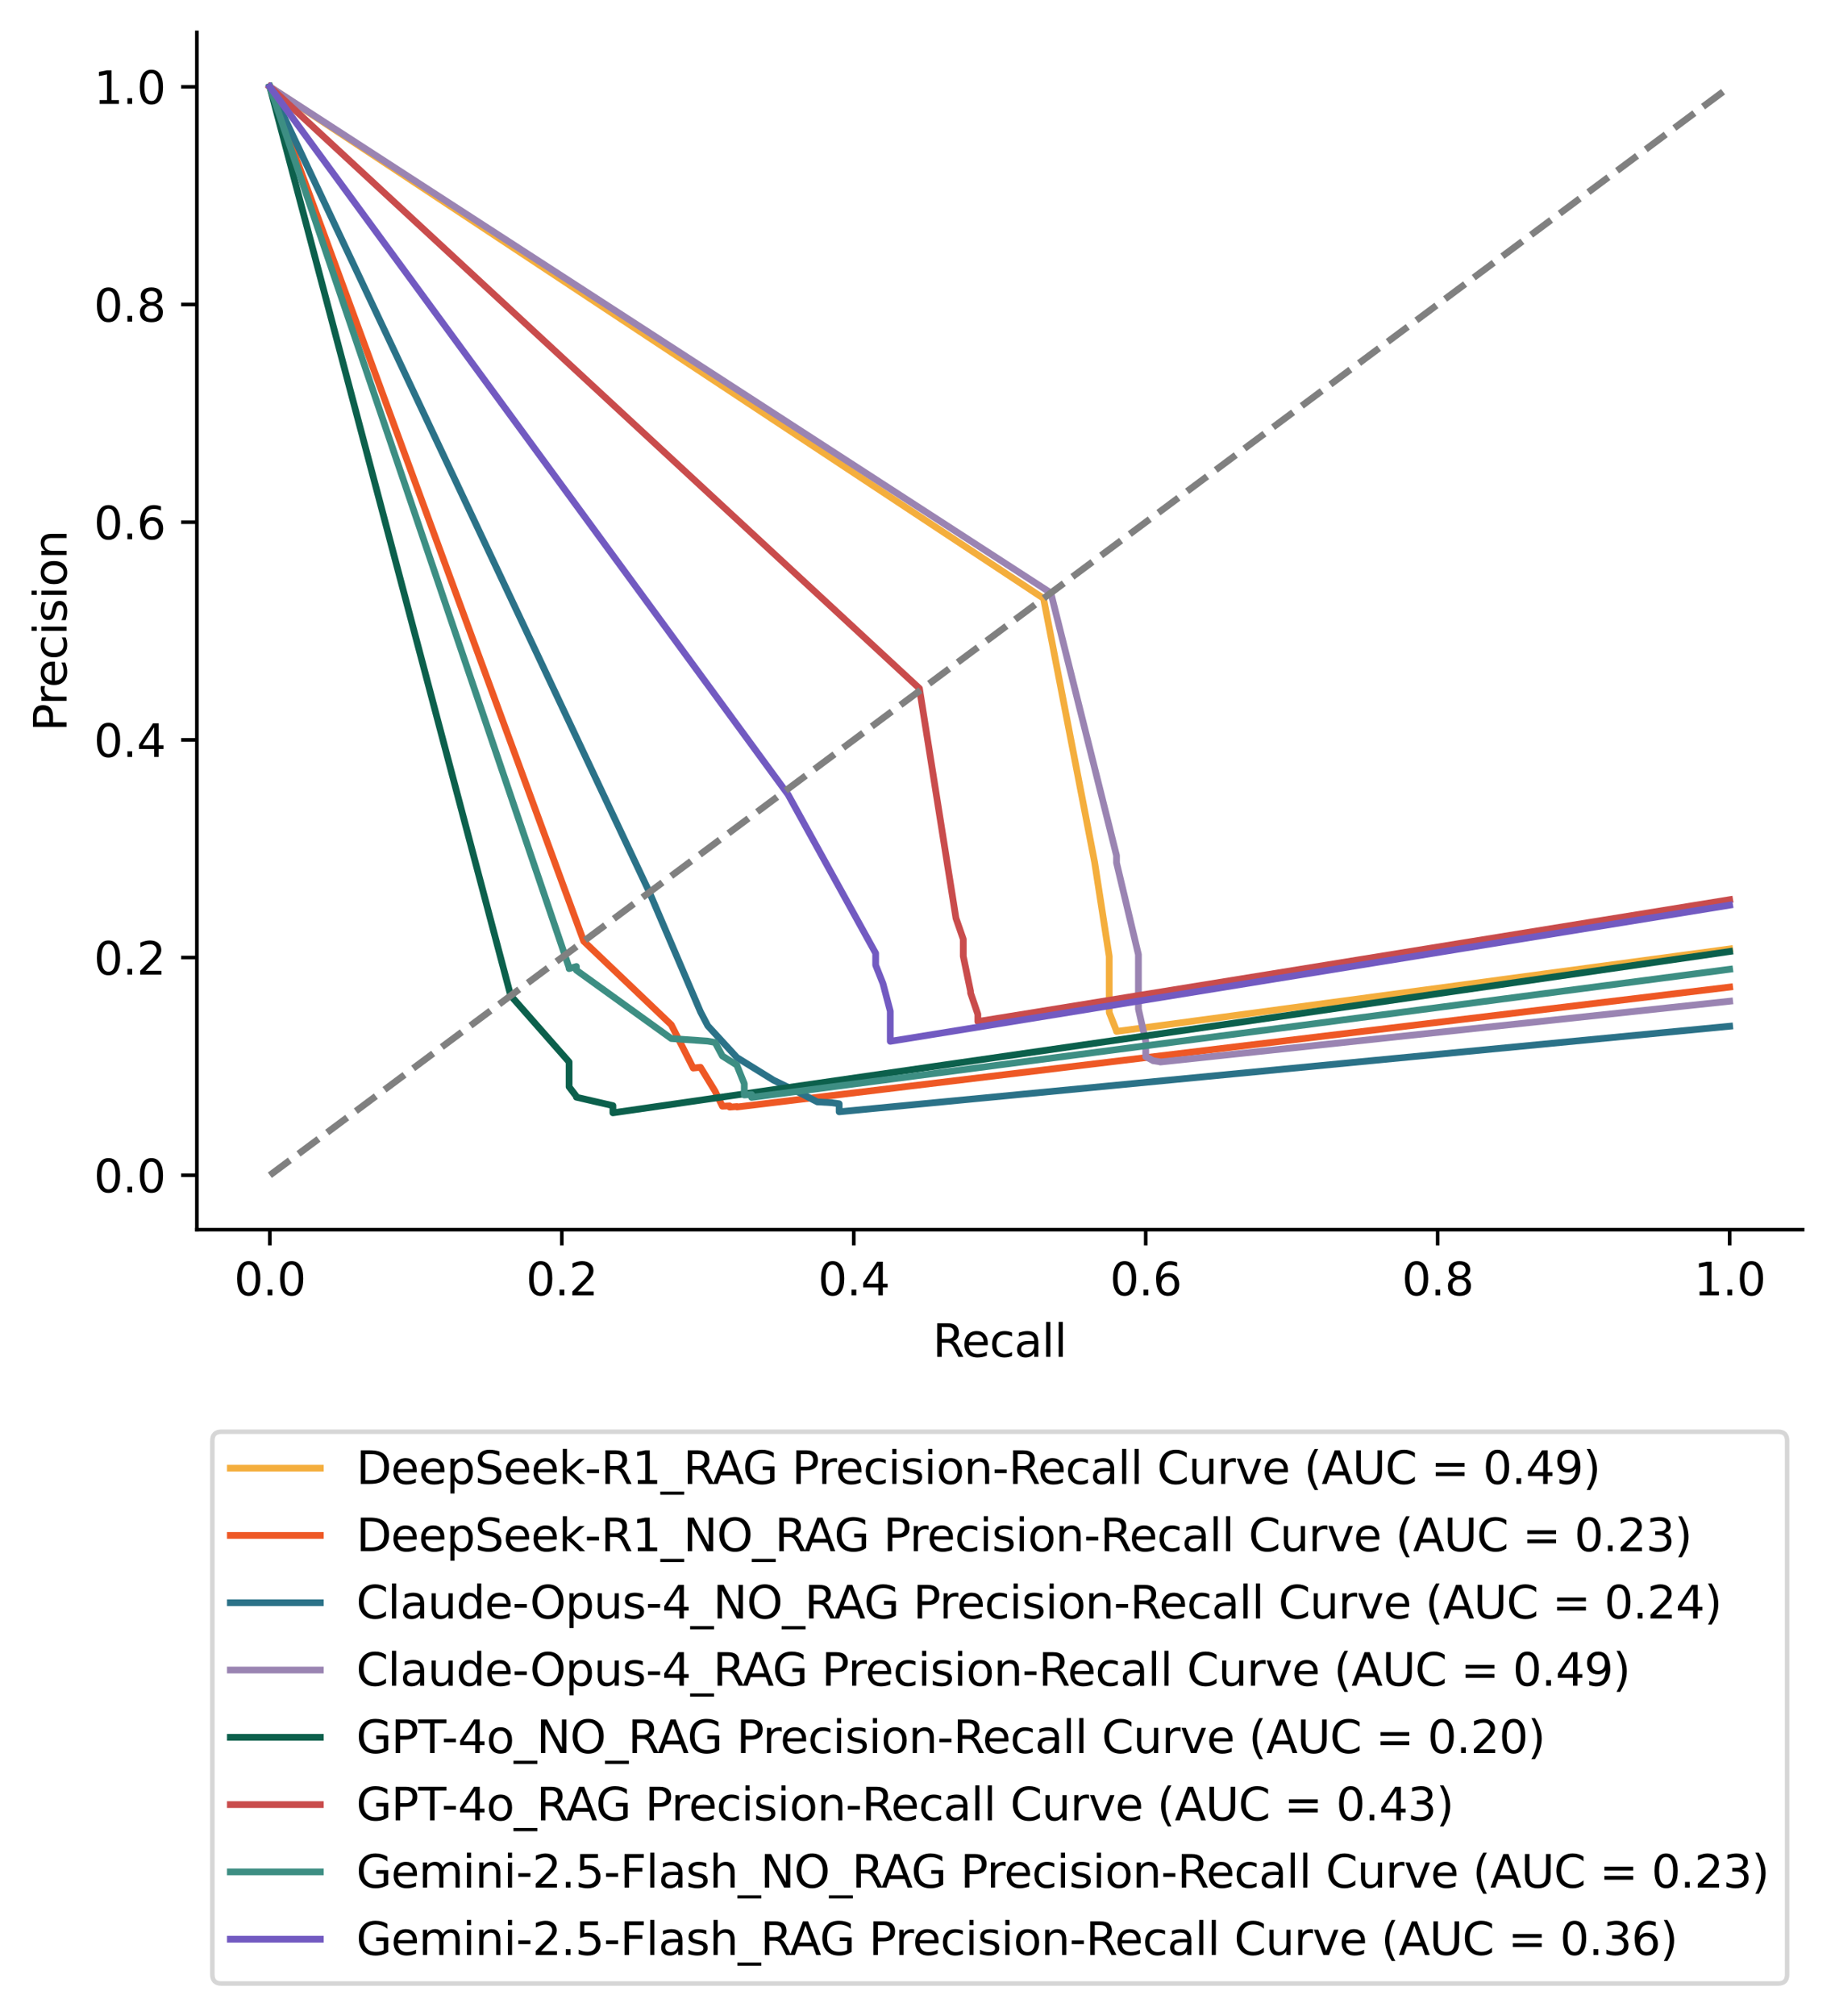 <?xml version="1.0" encoding="utf-8" standalone="no"?>
<!DOCTYPE svg PUBLIC "-//W3C//DTD SVG 1.1//EN"
  "http://www.w3.org/Graphics/SVG/1.1/DTD/svg11.dtd">
<svg xmlns:xlink="http://www.w3.org/1999/xlink" width="408.101pt" height="448.079pt" viewBox="0 0 408.101 448.079" xmlns="http://www.w3.org/2000/svg" version="1.1">
 <defs>
  <style type="text/css">*{stroke-linejoin: round; stroke-linecap: butt}</style>
 </defs>
 <g id="figure_1">
  <g id="patch_1">
   <path d="M 0 448.079 
L 408.101 448.079 
L 408.101 0 
L 0 0 
z
" style="fill: #ffffff"/>
  </g>
  <g id="axes_1">
   <g id="patch_2">
    <path d="M 43.781 273.312 
L 400.901 273.312 
L 400.901 7.2 
L 43.781 7.2 
z
" style="fill: #ffffff"/>
   </g>
   <g id="matplotlib.axis_1">
    <g id="xtick_1">
     <g id="line2d_1">
      <defs>
       <path id="m61337f462d" d="M 0 0 
L 0 3.5 
" style="stroke: #000000; stroke-width: 0.8"/>
      </defs>
      <g>
       <use xlink:href="#m61337f462d" x="60.014" y="273.312" style="stroke: #000000; stroke-width: 0.8"/>
      </g>
     </g>
     <g id="text_1">
      <!-- 0.0 -->
      <g transform="translate(52.062 287.91) scale(0.1 -0.1)">
       <defs>
        <path id="DejaVuSans-30" d="M 2034 4250 
Q 1547 4250 1301 3770 
Q 1056 3291 1056 2328 
Q 1056 1369 1301 889 
Q 1547 409 2034 409 
Q 2525 409 2770 889 
Q 3016 1369 3016 2328 
Q 3016 3291 2770 3770 
Q 2525 4250 2034 4250 
z
M 2034 4750 
Q 2819 4750 3233 4129 
Q 3647 3509 3647 2328 
Q 3647 1150 3233 529 
Q 2819 -91 2034 -91 
Q 1250 -91 836 529 
Q 422 1150 422 2328 
Q 422 3509 836 4129 
Q 1250 4750 2034 4750 
z
" transform="scale(0.016)"/>
        <path id="DejaVuSans-2e" d="M 684 794 
L 1344 794 
L 1344 0 
L 684 0 
L 684 794 
z
" transform="scale(0.016)"/>
       </defs>
       <use xlink:href="#DejaVuSans-30"/>
       <use xlink:href="#DejaVuSans-2e" transform="translate(63.623 0)"/>
       <use xlink:href="#DejaVuSans-30" transform="translate(95.41 0)"/>
      </g>
     </g>
    </g>
    <g id="xtick_2">
     <g id="line2d_2">
      <g>
       <use xlink:href="#m61337f462d" x="124.945" y="273.312" style="stroke: #000000; stroke-width: 0.8"/>
      </g>
     </g>
     <g id="text_2">
      <!-- 0.2 -->
      <g transform="translate(116.993 287.91) scale(0.1 -0.1)">
       <defs>
        <path id="DejaVuSans-32" d="M 1228 531 
L 3431 531 
L 3431 0 
L 469 0 
L 469 531 
Q 828 903 1448 1529 
Q 2069 2156 2228 2338 
Q 2531 2678 2651 2914 
Q 2772 3150 2772 3378 
Q 2772 3750 2511 3984 
Q 2250 4219 1831 4219 
Q 1534 4219 1204 4116 
Q 875 4013 500 3803 
L 500 4441 
Q 881 4594 1212 4672 
Q 1544 4750 1819 4750 
Q 2544 4750 2975 4387 
Q 3406 4025 3406 3419 
Q 3406 3131 3298 2873 
Q 3191 2616 2906 2266 
Q 2828 2175 2409 1742 
Q 1991 1309 1228 531 
z
" transform="scale(0.016)"/>
       </defs>
       <use xlink:href="#DejaVuSans-30"/>
       <use xlink:href="#DejaVuSans-2e" transform="translate(63.623 0)"/>
       <use xlink:href="#DejaVuSans-32" transform="translate(95.41 0)"/>
      </g>
     </g>
    </g>
    <g id="xtick_3">
     <g id="line2d_3">
      <g>
       <use xlink:href="#m61337f462d" x="189.876" y="273.312" style="stroke: #000000; stroke-width: 0.8"/>
      </g>
     </g>
     <g id="text_3">
      <!-- 0.4 -->
      <g transform="translate(181.924 287.91) scale(0.1 -0.1)">
       <defs>
        <path id="DejaVuSans-34" d="M 2419 4116 
L 825 1625 
L 2419 1625 
L 2419 4116 
z
M 2253 4666 
L 3047 4666 
L 3047 1625 
L 3713 1625 
L 3713 1100 
L 3047 1100 
L 3047 0 
L 2419 0 
L 2419 1100 
L 313 1100 
L 313 1709 
L 2253 4666 
z
" transform="scale(0.016)"/>
       </defs>
       <use xlink:href="#DejaVuSans-30"/>
       <use xlink:href="#DejaVuSans-2e" transform="translate(63.623 0)"/>
       <use xlink:href="#DejaVuSans-34" transform="translate(95.41 0)"/>
      </g>
     </g>
    </g>
    <g id="xtick_4">
     <g id="line2d_4">
      <g>
       <use xlink:href="#m61337f462d" x="254.807" y="273.312" style="stroke: #000000; stroke-width: 0.8"/>
      </g>
     </g>
     <g id="text_4">
      <!-- 0.6 -->
      <g transform="translate(246.855 287.91) scale(0.1 -0.1)">
       <defs>
        <path id="DejaVuSans-36" d="M 2113 2584 
Q 1688 2584 1439 2293 
Q 1191 2003 1191 1497 
Q 1191 994 1439 701 
Q 1688 409 2113 409 
Q 2538 409 2786 701 
Q 3034 994 3034 1497 
Q 3034 2003 2786 2293 
Q 2538 2584 2113 2584 
z
M 3366 4563 
L 3366 3988 
Q 3128 4100 2886 4159 
Q 2644 4219 2406 4219 
Q 1781 4219 1451 3797 
Q 1122 3375 1075 2522 
Q 1259 2794 1537 2939 
Q 1816 3084 2150 3084 
Q 2853 3084 3261 2657 
Q 3669 2231 3669 1497 
Q 3669 778 3244 343 
Q 2819 -91 2113 -91 
Q 1303 -91 875 529 
Q 447 1150 447 2328 
Q 447 3434 972 4092 
Q 1497 4750 2381 4750 
Q 2619 4750 2861 4703 
Q 3103 4656 3366 4563 
z
" transform="scale(0.016)"/>
       </defs>
       <use xlink:href="#DejaVuSans-30"/>
       <use xlink:href="#DejaVuSans-2e" transform="translate(63.623 0)"/>
       <use xlink:href="#DejaVuSans-36" transform="translate(95.41 0)"/>
      </g>
     </g>
    </g>
    <g id="xtick_5">
     <g id="line2d_5">
      <g>
       <use xlink:href="#m61337f462d" x="319.738" y="273.312" style="stroke: #000000; stroke-width: 0.8"/>
      </g>
     </g>
     <g id="text_5">
      <!-- 0.8 -->
      <g transform="translate(311.786 287.91) scale(0.1 -0.1)">
       <defs>
        <path id="DejaVuSans-38" d="M 2034 2216 
Q 1584 2216 1326 1975 
Q 1069 1734 1069 1313 
Q 1069 891 1326 650 
Q 1584 409 2034 409 
Q 2484 409 2743 651 
Q 3003 894 3003 1313 
Q 3003 1734 2745 1975 
Q 2488 2216 2034 2216 
z
M 1403 2484 
Q 997 2584 770 2862 
Q 544 3141 544 3541 
Q 544 4100 942 4425 
Q 1341 4750 2034 4750 
Q 2731 4750 3128 4425 
Q 3525 4100 3525 3541 
Q 3525 3141 3298 2862 
Q 3072 2584 2669 2484 
Q 3125 2378 3379 2068 
Q 3634 1759 3634 1313 
Q 3634 634 3220 271 
Q 2806 -91 2034 -91 
Q 1263 -91 848 271 
Q 434 634 434 1313 
Q 434 1759 690 2068 
Q 947 2378 1403 2484 
z
M 1172 3481 
Q 1172 3119 1398 2916 
Q 1625 2713 2034 2713 
Q 2441 2713 2670 2916 
Q 2900 3119 2900 3481 
Q 2900 3844 2670 4047 
Q 2441 4250 2034 4250 
Q 1625 4250 1398 4047 
Q 1172 3844 1172 3481 
z
" transform="scale(0.016)"/>
       </defs>
       <use xlink:href="#DejaVuSans-30"/>
       <use xlink:href="#DejaVuSans-2e" transform="translate(63.623 0)"/>
       <use xlink:href="#DejaVuSans-38" transform="translate(95.41 0)"/>
      </g>
     </g>
    </g>
    <g id="xtick_6">
     <g id="line2d_6">
      <g>
       <use xlink:href="#m61337f462d" x="384.669" y="273.312" style="stroke: #000000; stroke-width: 0.8"/>
      </g>
     </g>
     <g id="text_6">
      <!-- 1.0 -->
      <g transform="translate(376.717 287.91) scale(0.1 -0.1)">
       <defs>
        <path id="DejaVuSans-31" d="M 794 531 
L 1825 531 
L 1825 4091 
L 703 3866 
L 703 4441 
L 1819 4666 
L 2450 4666 
L 2450 531 
L 3481 531 
L 3481 0 
L 794 0 
L 794 531 
z
" transform="scale(0.016)"/>
       </defs>
       <use xlink:href="#DejaVuSans-31"/>
       <use xlink:href="#DejaVuSans-2e" transform="translate(63.623 0)"/>
       <use xlink:href="#DejaVuSans-30" transform="translate(95.41 0)"/>
      </g>
     </g>
    </g>
    <g id="text_7">
     <!-- Recall -->
     <g transform="translate(207.424 301.589) scale(0.1 -0.1)">
      <defs>
       <path id="DejaVuSans-52" d="M 2841 2188 
Q 3044 2119 3236 1894 
Q 3428 1669 3622 1275 
L 4263 0 
L 3584 0 
L 2988 1197 
Q 2756 1666 2539 1819 
Q 2322 1972 1947 1972 
L 1259 1972 
L 1259 0 
L 628 0 
L 628 4666 
L 2053 4666 
Q 2853 4666 3247 4331 
Q 3641 3997 3641 3322 
Q 3641 2881 3436 2590 
Q 3231 2300 2841 2188 
z
M 1259 4147 
L 1259 2491 
L 2053 2491 
Q 2509 2491 2742 2702 
Q 2975 2913 2975 3322 
Q 2975 3731 2742 3939 
Q 2509 4147 2053 4147 
L 1259 4147 
z
" transform="scale(0.016)"/>
       <path id="DejaVuSans-65" d="M 3597 1894 
L 3597 1613 
L 953 1613 
Q 991 1019 1311 708 
Q 1631 397 2203 397 
Q 2534 397 2845 478 
Q 3156 559 3463 722 
L 3463 178 
Q 3153 47 2828 -22 
Q 2503 -91 2169 -91 
Q 1331 -91 842 396 
Q 353 884 353 1716 
Q 353 2575 817 3079 
Q 1281 3584 2069 3584 
Q 2775 3584 3186 3129 
Q 3597 2675 3597 1894 
z
M 3022 2063 
Q 3016 2534 2758 2815 
Q 2500 3097 2075 3097 
Q 1594 3097 1305 2825 
Q 1016 2553 972 2059 
L 3022 2063 
z
" transform="scale(0.016)"/>
       <path id="DejaVuSans-63" d="M 3122 3366 
L 3122 2828 
Q 2878 2963 2633 3030 
Q 2388 3097 2138 3097 
Q 1578 3097 1268 2742 
Q 959 2388 959 1747 
Q 959 1106 1268 751 
Q 1578 397 2138 397 
Q 2388 397 2633 464 
Q 2878 531 3122 666 
L 3122 134 
Q 2881 22 2623 -34 
Q 2366 -91 2075 -91 
Q 1284 -91 818 406 
Q 353 903 353 1747 
Q 353 2603 823 3093 
Q 1294 3584 2113 3584 
Q 2378 3584 2631 3529 
Q 2884 3475 3122 3366 
z
" transform="scale(0.016)"/>
       <path id="DejaVuSans-61" d="M 2194 1759 
Q 1497 1759 1228 1600 
Q 959 1441 959 1056 
Q 959 750 1161 570 
Q 1363 391 1709 391 
Q 2188 391 2477 730 
Q 2766 1069 2766 1631 
L 2766 1759 
L 2194 1759 
z
M 3341 1997 
L 3341 0 
L 2766 0 
L 2766 531 
Q 2569 213 2275 61 
Q 1981 -91 1556 -91 
Q 1019 -91 701 211 
Q 384 513 384 1019 
Q 384 1609 779 1909 
Q 1175 2209 1959 2209 
L 2766 2209 
L 2766 2266 
Q 2766 2663 2505 2880 
Q 2244 3097 1772 3097 
Q 1472 3097 1187 3025 
Q 903 2953 641 2809 
L 641 3341 
Q 956 3463 1253 3523 
Q 1550 3584 1831 3584 
Q 2591 3584 2966 3190 
Q 3341 2797 3341 1997 
z
" transform="scale(0.016)"/>
       <path id="DejaVuSans-6c" d="M 603 4863 
L 1178 4863 
L 1178 0 
L 603 0 
L 603 4863 
z
" transform="scale(0.016)"/>
      </defs>
      <use xlink:href="#DejaVuSans-52"/>
      <use xlink:href="#DejaVuSans-65" transform="translate(64.982 0)"/>
      <use xlink:href="#DejaVuSans-63" transform="translate(126.506 0)"/>
      <use xlink:href="#DejaVuSans-61" transform="translate(181.486 0)"/>
      <use xlink:href="#DejaVuSans-6c" transform="translate(242.766 0)"/>
      <use xlink:href="#DejaVuSans-6c" transform="translate(270.549 0)"/>
     </g>
    </g>
   </g>
   <g id="matplotlib.axis_2">
    <g id="ytick_1">
     <g id="line2d_7">
      <defs>
       <path id="m75836ee656" d="M 0 0 
L -3.5 0 
" style="stroke: #000000; stroke-width: 0.8"/>
      </defs>
      <g>
       <use xlink:href="#m75836ee656" x="43.781" y="261.216" style="stroke: #000000; stroke-width: 0.8"/>
      </g>
     </g>
     <g id="text_8">
      <!-- 0.0 -->
      <g transform="translate(20.878 265.015) scale(0.1 -0.1)">
       <use xlink:href="#DejaVuSans-30"/>
       <use xlink:href="#DejaVuSans-2e" transform="translate(63.623 0)"/>
       <use xlink:href="#DejaVuSans-30" transform="translate(95.41 0)"/>
      </g>
     </g>
    </g>
    <g id="ytick_2">
     <g id="line2d_8">
      <g>
       <use xlink:href="#m75836ee656" x="43.781" y="212.832" style="stroke: #000000; stroke-width: 0.8"/>
      </g>
     </g>
     <g id="text_9">
      <!-- 0.2 -->
      <g transform="translate(20.878 216.631) scale(0.1 -0.1)">
       <use xlink:href="#DejaVuSans-30"/>
       <use xlink:href="#DejaVuSans-2e" transform="translate(63.623 0)"/>
       <use xlink:href="#DejaVuSans-32" transform="translate(95.41 0)"/>
      </g>
     </g>
    </g>
    <g id="ytick_3">
     <g id="line2d_9">
      <g>
       <use xlink:href="#m75836ee656" x="43.781" y="164.448" style="stroke: #000000; stroke-width: 0.8"/>
      </g>
     </g>
     <g id="text_10">
      <!-- 0.4 -->
      <g transform="translate(20.878 168.247) scale(0.1 -0.1)">
       <use xlink:href="#DejaVuSans-30"/>
       <use xlink:href="#DejaVuSans-2e" transform="translate(63.623 0)"/>
       <use xlink:href="#DejaVuSans-34" transform="translate(95.41 0)"/>
      </g>
     </g>
    </g>
    <g id="ytick_4">
     <g id="line2d_10">
      <g>
       <use xlink:href="#m75836ee656" x="43.781" y="116.064" style="stroke: #000000; stroke-width: 0.8"/>
      </g>
     </g>
     <g id="text_11">
      <!-- 0.6 -->
      <g transform="translate(20.878 119.863) scale(0.1 -0.1)">
       <use xlink:href="#DejaVuSans-30"/>
       <use xlink:href="#DejaVuSans-2e" transform="translate(63.623 0)"/>
       <use xlink:href="#DejaVuSans-36" transform="translate(95.41 0)"/>
      </g>
     </g>
    </g>
    <g id="ytick_5">
     <g id="line2d_11">
      <g>
       <use xlink:href="#m75836ee656" x="43.781" y="67.68" style="stroke: #000000; stroke-width: 0.8"/>
      </g>
     </g>
     <g id="text_12">
      <!-- 0.8 -->
      <g transform="translate(20.878 71.479) scale(0.1 -0.1)">
       <use xlink:href="#DejaVuSans-30"/>
       <use xlink:href="#DejaVuSans-2e" transform="translate(63.623 0)"/>
       <use xlink:href="#DejaVuSans-38" transform="translate(95.41 0)"/>
      </g>
     </g>
    </g>
    <g id="ytick_6">
     <g id="line2d_12">
      <g>
       <use xlink:href="#m75836ee656" x="43.781" y="19.296" style="stroke: #000000; stroke-width: 0.8"/>
      </g>
     </g>
     <g id="text_13">
      <!-- 1.0 -->
      <g transform="translate(20.878 23.095) scale(0.1 -0.1)">
       <use xlink:href="#DejaVuSans-31"/>
       <use xlink:href="#DejaVuSans-2e" transform="translate(63.623 0)"/>
       <use xlink:href="#DejaVuSans-30" transform="translate(95.41 0)"/>
      </g>
     </g>
    </g>
    <g id="text_14">
     <!-- Precision -->
     <g transform="translate(14.798 162.563) rotate(-90) scale(0.1 -0.1)">
      <defs>
       <path id="DejaVuSans-50" d="M 1259 4147 
L 1259 2394 
L 2053 2394 
Q 2494 2394 2734 2622 
Q 2975 2850 2975 3272 
Q 2975 3691 2734 3919 
Q 2494 4147 2053 4147 
L 1259 4147 
z
M 628 4666 
L 2053 4666 
Q 2838 4666 3239 4311 
Q 3641 3956 3641 3272 
Q 3641 2581 3239 2228 
Q 2838 1875 2053 1875 
L 1259 1875 
L 1259 0 
L 628 0 
L 628 4666 
z
" transform="scale(0.016)"/>
       <path id="DejaVuSans-72" d="M 2631 2963 
Q 2534 3019 2420 3045 
Q 2306 3072 2169 3072 
Q 1681 3072 1420 2755 
Q 1159 2438 1159 1844 
L 1159 0 
L 581 0 
L 581 3500 
L 1159 3500 
L 1159 2956 
Q 1341 3275 1631 3429 
Q 1922 3584 2338 3584 
Q 2397 3584 2469 3576 
Q 2541 3569 2628 3553 
L 2631 2963 
z
" transform="scale(0.016)"/>
       <path id="DejaVuSans-69" d="M 603 3500 
L 1178 3500 
L 1178 0 
L 603 0 
L 603 3500 
z
M 603 4863 
L 1178 4863 
L 1178 4134 
L 603 4134 
L 603 4863 
z
" transform="scale(0.016)"/>
       <path id="DejaVuSans-73" d="M 2834 3397 
L 2834 2853 
Q 2591 2978 2328 3040 
Q 2066 3103 1784 3103 
Q 1356 3103 1142 2972 
Q 928 2841 928 2578 
Q 928 2378 1081 2264 
Q 1234 2150 1697 2047 
L 1894 2003 
Q 2506 1872 2764 1633 
Q 3022 1394 3022 966 
Q 3022 478 2636 193 
Q 2250 -91 1575 -91 
Q 1294 -91 989 -36 
Q 684 19 347 128 
L 347 722 
Q 666 556 975 473 
Q 1284 391 1588 391 
Q 1994 391 2212 530 
Q 2431 669 2431 922 
Q 2431 1156 2273 1281 
Q 2116 1406 1581 1522 
L 1381 1569 
Q 847 1681 609 1914 
Q 372 2147 372 2553 
Q 372 3047 722 3315 
Q 1072 3584 1716 3584 
Q 2034 3584 2315 3537 
Q 2597 3491 2834 3397 
z
" transform="scale(0.016)"/>
       <path id="DejaVuSans-6f" d="M 1959 3097 
Q 1497 3097 1228 2736 
Q 959 2375 959 1747 
Q 959 1119 1226 758 
Q 1494 397 1959 397 
Q 2419 397 2687 759 
Q 2956 1122 2956 1747 
Q 2956 2369 2687 2733 
Q 2419 3097 1959 3097 
z
M 1959 3584 
Q 2709 3584 3137 3096 
Q 3566 2609 3566 1747 
Q 3566 888 3137 398 
Q 2709 -91 1959 -91 
Q 1206 -91 779 398 
Q 353 888 353 1747 
Q 353 2609 779 3096 
Q 1206 3584 1959 3584 
z
" transform="scale(0.016)"/>
       <path id="DejaVuSans-6e" d="M 3513 2113 
L 3513 0 
L 2938 0 
L 2938 2094 
Q 2938 2591 2744 2837 
Q 2550 3084 2163 3084 
Q 1697 3084 1428 2787 
Q 1159 2491 1159 1978 
L 1159 0 
L 581 0 
L 581 3500 
L 1159 3500 
L 1159 2956 
Q 1366 3272 1645 3428 
Q 1925 3584 2291 3584 
Q 2894 3584 3203 3211 
Q 3513 2838 3513 2113 
z
" transform="scale(0.016)"/>
      </defs>
      <use xlink:href="#DejaVuSans-50"/>
      <use xlink:href="#DejaVuSans-72" transform="translate(58.553 0)"/>
      <use xlink:href="#DejaVuSans-65" transform="translate(97.416 0)"/>
      <use xlink:href="#DejaVuSans-63" transform="translate(158.939 0)"/>
      <use xlink:href="#DejaVuSans-69" transform="translate(213.92 0)"/>
      <use xlink:href="#DejaVuSans-73" transform="translate(241.703 0)"/>
      <use xlink:href="#DejaVuSans-69" transform="translate(293.803 0)"/>
      <use xlink:href="#DejaVuSans-6f" transform="translate(321.586 0)"/>
      <use xlink:href="#DejaVuSans-6e" transform="translate(382.768 0)"/>
     </g>
    </g>
   </g>
   <g id="line2d_13">
    <path d="M 384.669 210.921 
L 248.314 229.254 
L 248.314 229.217 
L 248.314 229.144 
L 246.69 225.038 
L 246.69 213.659 
L 246.69 212.578 
L 243.444 191.656 
L 232.081 132.998 
L 60.014 19.296 
" clip-path="url(#pd42e803a1a)" style="fill: none; stroke: #f4ae3d; stroke-width: 1.5; stroke-linecap: square"/>
   </g>
   <g id="line2d_14">
    <path d="M 384.669 219.398 
L 163.903 246.052 
L 163.903 245.947 
L 162.28 246.081 
L 162.28 245.96 
L 162.28 245.806 
L 160.657 245.88 
L 159.034 242.536 
L 155.787 237.227 
L 154.164 237.394 
L 149.294 227.785 
L 129.815 209.203 
L 60.014 19.296 
" clip-path="url(#pd42e803a1a)" style="fill: none; stroke: #ee5825; stroke-width: 1.5; stroke-linecap: square"/>
   </g>
   <g id="line2d_15">
    <path d="M 384.669 228.099 
L 186.629 247.124 
L 186.629 247.113 
L 186.629 247.102 
L 186.629 246.311 
L 186.629 246.264 
L 186.629 245.332 
L 185.006 245.102 
L 181.759 244.914 
L 178.513 243.232 
L 172.02 240.086 
L 163.903 235.062 
L 157.41 228 
L 155.787 224.897 
L 144.424 198.317 
L 60.014 19.296 
" clip-path="url(#pd42e803a1a)" style="fill: none; stroke: #2b7288; stroke-width: 1.5; stroke-linecap: square"/>
   </g>
   <g id="line2d_16">
    <path d="M 384.669 222.54 
L 258.053 236.055 
L 258.053 236.033 
L 258.053 236.012 
L 256.43 235.762 
L 256.43 235.74 
L 254.807 234.873 
L 254.807 234.728 
L 254.807 234.534 
L 254.807 231.441 
L 253.183 224.26 
L 253.183 212.173 
L 248.314 191.754 
L 248.314 190.171 
L 233.704 131.789 
L 60.014 19.296 
" clip-path="url(#pd42e803a1a)" style="fill: none; stroke: #9a84b2; stroke-width: 1.5; stroke-linecap: square"/>
   </g>
   <g id="line2d_17">
    <path d="M 384.669 211.489 
L 136.308 247.35 
L 136.308 245.746 
L 128.191 243.877 
L 128.191 243.698 
L 126.568 241.575 
L 126.568 239.369 
L 126.568 239.272 
L 126.568 236.042 
L 113.582 221.299 
L 60.014 19.296 
" clip-path="url(#pd42e803a1a)" style="fill: none; stroke: #0c604c; stroke-width: 1.5; stroke-linecap: square"/>
   </g>
   <g id="line2d_18">
    <path d="M 384.669 199.97 
L 217.471 227.058 
L 217.471 225.444 
L 215.848 220.685 
L 215.848 220.328 
L 214.225 212.524 
L 214.225 209.22 
L 214.225 209.102 
L 214.225 208.745 
L 212.602 204.079 
L 204.485 153.021 
L 60.014 19.296 
" clip-path="url(#pd42e803a1a)" style="fill: none; stroke: #c94c4c; stroke-width: 1.5; stroke-linecap: square"/>
   </g>
   <g id="line2d_19">
    <path d="M 384.669 215.441 
L 167.15 243.917 
L 167.15 243.842 
L 167.15 243.823 
L 167.15 243.766 
L 167.15 243.651 
L 167.15 243.632 
L 167.15 243.554 
L 167.15 243.336 
L 167.15 243.296 
L 167.15 243.276 
L 165.527 243.387 
L 165.527 243.121 
L 165.527 243.1 
L 165.527 243.016 
L 165.527 242.995 
L 165.527 240.873 
L 163.903 236.834 
L 163.903 236.795 
L 163.903 236.756 
L 160.657 234.716 
L 159.034 231.702 
L 157.41 231.411 
L 149.294 230.838 
L 128.191 215.653 
L 128.191 215.447 
L 128.191 215.031 
L 128.191 214.82 
L 126.568 215.296 
L 126.568 215.082 
L 60.014 19.296 
" clip-path="url(#pd42e803a1a)" style="fill: none; stroke: #3d8e83; stroke-width: 1.5; stroke-linecap: square"/>
   </g>
   <g id="line2d_20">
    <path d="M 384.669 201.186 
L 197.992 231.457 
L 197.992 231.414 
L 197.992 231.371 
L 197.992 231.328 
L 197.992 231.284 
L 197.992 231.153 
L 197.992 230.931 
L 197.992 230.887 
L 197.992 230.842 
L 197.992 230.797 
L 197.992 229.086 
L 197.992 224.756 
L 196.369 218.614 
L 194.746 214.52 
L 194.746 214.192 
L 194.746 211.881 
L 175.266 176.604 
L 60.014 19.296 
" clip-path="url(#pd42e803a1a)" style="fill: none; stroke: #725ac1; stroke-width: 1.5; stroke-linecap: square"/>
   </g>
   <g id="line2d_21">
    <path d="M 60.014 261.216 
L 384.669 19.296 
" clip-path="url(#pd42e803a1a)" style="fill: none; stroke-dasharray: 5.55,2.4; stroke-dashoffset: 0; stroke: #808080; stroke-width: 1.5"/>
   </g>
   <g id="patch_3">
    <path d="M 43.781 273.312 
L 43.781 7.2 
" style="fill: none; stroke: #000000; stroke-width: 0.8; stroke-linejoin: miter; stroke-linecap: square"/>
   </g>
   <g id="patch_4">
    <path d="M 43.781 273.312 
L 400.901 273.312 
" style="fill: none; stroke: #000000; stroke-width: 0.8; stroke-linejoin: miter; stroke-linecap: square"/>
   </g>
   <g id="legend_1">
    <g id="patch_5">
     <path d="M 49.233 440.879 
L 395.449 440.879 
Q 397.449 440.879 397.449 438.879 
L 397.449 320.229 
Q 397.449 318.229 395.449 318.229 
L 49.233 318.229 
Q 47.233 318.229 47.233 320.229 
L 47.233 438.879 
Q 47.233 440.879 49.233 440.879 
z
" style="fill: #ffffff; opacity: 0.8; stroke: #cccccc; stroke-linejoin: miter"/>
    </g>
    <g id="line2d_22">
     <path d="M 51.233 326.327 
L 61.233 326.327 
L 71.233 326.327 
" style="fill: none; stroke: #f4ae3d; stroke-width: 1.5; stroke-linecap: square"/>
    </g>
    <g id="text_15">
     <!-- DeepSeek-R1_RAG Precision-Recall Curve (AUC = 0.49) -->
     <g transform="translate(79.233 329.827) scale(0.1 -0.1)">
      <defs>
       <path id="DejaVuSans-44" d="M 1259 4147 
L 1259 519 
L 2022 519 
Q 2988 519 3436 956 
Q 3884 1394 3884 2338 
Q 3884 3275 3436 3711 
Q 2988 4147 2022 4147 
L 1259 4147 
z
M 628 4666 
L 1925 4666 
Q 3281 4666 3915 4102 
Q 4550 3538 4550 2338 
Q 4550 1131 3912 565 
Q 3275 0 1925 0 
L 628 0 
L 628 4666 
z
" transform="scale(0.016)"/>
       <path id="DejaVuSans-70" d="M 1159 525 
L 1159 -1331 
L 581 -1331 
L 581 3500 
L 1159 3500 
L 1159 2969 
Q 1341 3281 1617 3432 
Q 1894 3584 2278 3584 
Q 2916 3584 3314 3078 
Q 3713 2572 3713 1747 
Q 3713 922 3314 415 
Q 2916 -91 2278 -91 
Q 1894 -91 1617 61 
Q 1341 213 1159 525 
z
M 3116 1747 
Q 3116 2381 2855 2742 
Q 2594 3103 2138 3103 
Q 1681 3103 1420 2742 
Q 1159 2381 1159 1747 
Q 1159 1113 1420 752 
Q 1681 391 2138 391 
Q 2594 391 2855 752 
Q 3116 1113 3116 1747 
z
" transform="scale(0.016)"/>
       <path id="DejaVuSans-53" d="M 3425 4513 
L 3425 3897 
Q 3066 4069 2747 4153 
Q 2428 4238 2131 4238 
Q 1616 4238 1336 4038 
Q 1056 3838 1056 3469 
Q 1056 3159 1242 3001 
Q 1428 2844 1947 2747 
L 2328 2669 
Q 3034 2534 3370 2195 
Q 3706 1856 3706 1288 
Q 3706 609 3251 259 
Q 2797 -91 1919 -91 
Q 1588 -91 1214 -16 
Q 841 59 441 206 
L 441 856 
Q 825 641 1194 531 
Q 1563 422 1919 422 
Q 2459 422 2753 634 
Q 3047 847 3047 1241 
Q 3047 1584 2836 1778 
Q 2625 1972 2144 2069 
L 1759 2144 
Q 1053 2284 737 2584 
Q 422 2884 422 3419 
Q 422 4038 858 4394 
Q 1294 4750 2059 4750 
Q 2388 4750 2728 4690 
Q 3069 4631 3425 4513 
z
" transform="scale(0.016)"/>
       <path id="DejaVuSans-6b" d="M 581 4863 
L 1159 4863 
L 1159 1991 
L 2875 3500 
L 3609 3500 
L 1753 1863 
L 3688 0 
L 2938 0 
L 1159 1709 
L 1159 0 
L 581 0 
L 581 4863 
z
" transform="scale(0.016)"/>
       <path id="DejaVuSans-2d" d="M 313 2009 
L 1997 2009 
L 1997 1497 
L 313 1497 
L 313 2009 
z
" transform="scale(0.016)"/>
       <path id="DejaVuSans-5f" d="M 3263 -1063 
L 3263 -1509 
L -63 -1509 
L -63 -1063 
L 3263 -1063 
z
" transform="scale(0.016)"/>
       <path id="DejaVuSans-41" d="M 2188 4044 
L 1331 1722 
L 3047 1722 
L 2188 4044 
z
M 1831 4666 
L 2547 4666 
L 4325 0 
L 3669 0 
L 3244 1197 
L 1141 1197 
L 716 0 
L 50 0 
L 1831 4666 
z
" transform="scale(0.016)"/>
       <path id="DejaVuSans-47" d="M 3809 666 
L 3809 1919 
L 2778 1919 
L 2778 2438 
L 4434 2438 
L 4434 434 
Q 4069 175 3628 42 
Q 3188 -91 2688 -91 
Q 1594 -91 976 548 
Q 359 1188 359 2328 
Q 359 3472 976 4111 
Q 1594 4750 2688 4750 
Q 3144 4750 3555 4637 
Q 3966 4525 4313 4306 
L 4313 3634 
Q 3963 3931 3569 4081 
Q 3175 4231 2741 4231 
Q 1884 4231 1454 3753 
Q 1025 3275 1025 2328 
Q 1025 1384 1454 906 
Q 1884 428 2741 428 
Q 3075 428 3337 486 
Q 3600 544 3809 666 
z
" transform="scale(0.016)"/>
       <path id="DejaVuSans-20" transform="scale(0.016)"/>
       <path id="DejaVuSans-43" d="M 4122 4306 
L 4122 3641 
Q 3803 3938 3442 4084 
Q 3081 4231 2675 4231 
Q 1875 4231 1450 3742 
Q 1025 3253 1025 2328 
Q 1025 1406 1450 917 
Q 1875 428 2675 428 
Q 3081 428 3442 575 
Q 3803 722 4122 1019 
L 4122 359 
Q 3791 134 3420 21 
Q 3050 -91 2638 -91 
Q 1578 -91 968 557 
Q 359 1206 359 2328 
Q 359 3453 968 4101 
Q 1578 4750 2638 4750 
Q 3056 4750 3426 4639 
Q 3797 4528 4122 4306 
z
" transform="scale(0.016)"/>
       <path id="DejaVuSans-75" d="M 544 1381 
L 544 3500 
L 1119 3500 
L 1119 1403 
Q 1119 906 1312 657 
Q 1506 409 1894 409 
Q 2359 409 2629 706 
Q 2900 1003 2900 1516 
L 2900 3500 
L 3475 3500 
L 3475 0 
L 2900 0 
L 2900 538 
Q 2691 219 2414 64 
Q 2138 -91 1772 -91 
Q 1169 -91 856 284 
Q 544 659 544 1381 
z
M 1991 3584 
L 1991 3584 
z
" transform="scale(0.016)"/>
       <path id="DejaVuSans-76" d="M 191 3500 
L 800 3500 
L 1894 563 
L 2988 3500 
L 3597 3500 
L 2284 0 
L 1503 0 
L 191 3500 
z
" transform="scale(0.016)"/>
       <path id="DejaVuSans-28" d="M 1984 4856 
Q 1566 4138 1362 3434 
Q 1159 2731 1159 2009 
Q 1159 1288 1364 580 
Q 1569 -128 1984 -844 
L 1484 -844 
Q 1016 -109 783 600 
Q 550 1309 550 2009 
Q 550 2706 781 3412 
Q 1013 4119 1484 4856 
L 1984 4856 
z
" transform="scale(0.016)"/>
       <path id="DejaVuSans-55" d="M 556 4666 
L 1191 4666 
L 1191 1831 
Q 1191 1081 1462 751 
Q 1734 422 2344 422 
Q 2950 422 3222 751 
Q 3494 1081 3494 1831 
L 3494 4666 
L 4128 4666 
L 4128 1753 
Q 4128 841 3676 375 
Q 3225 -91 2344 -91 
Q 1459 -91 1007 375 
Q 556 841 556 1753 
L 556 4666 
z
" transform="scale(0.016)"/>
       <path id="DejaVuSans-3d" d="M 678 2906 
L 4684 2906 
L 4684 2381 
L 678 2381 
L 678 2906 
z
M 678 1631 
L 4684 1631 
L 4684 1100 
L 678 1100 
L 678 1631 
z
" transform="scale(0.016)"/>
       <path id="DejaVuSans-39" d="M 703 97 
L 703 672 
Q 941 559 1184 500 
Q 1428 441 1663 441 
Q 2288 441 2617 861 
Q 2947 1281 2994 2138 
Q 2813 1869 2534 1725 
Q 2256 1581 1919 1581 
Q 1219 1581 811 2004 
Q 403 2428 403 3163 
Q 403 3881 828 4315 
Q 1253 4750 1959 4750 
Q 2769 4750 3195 4129 
Q 3622 3509 3622 2328 
Q 3622 1225 3098 567 
Q 2575 -91 1691 -91 
Q 1453 -91 1209 -44 
Q 966 3 703 97 
z
M 1959 2075 
Q 2384 2075 2632 2365 
Q 2881 2656 2881 3163 
Q 2881 3666 2632 3958 
Q 2384 4250 1959 4250 
Q 1534 4250 1286 3958 
Q 1038 3666 1038 3163 
Q 1038 2656 1286 2365 
Q 1534 2075 1959 2075 
z
" transform="scale(0.016)"/>
       <path id="DejaVuSans-29" d="M 513 4856 
L 1013 4856 
Q 1481 4119 1714 3412 
Q 1947 2706 1947 2009 
Q 1947 1309 1714 600 
Q 1481 -109 1013 -844 
L 513 -844 
Q 928 -128 1133 580 
Q 1338 1288 1338 2009 
Q 1338 2731 1133 3434 
Q 928 4138 513 4856 
z
" transform="scale(0.016)"/>
      </defs>
      <use xlink:href="#DejaVuSans-44"/>
      <use xlink:href="#DejaVuSans-65" transform="translate(77.002 0)"/>
      <use xlink:href="#DejaVuSans-65" transform="translate(138.525 0)"/>
      <use xlink:href="#DejaVuSans-70" transform="translate(200.049 0)"/>
      <use xlink:href="#DejaVuSans-53" transform="translate(263.525 0)"/>
      <use xlink:href="#DejaVuSans-65" transform="translate(327.002 0)"/>
      <use xlink:href="#DejaVuSans-65" transform="translate(388.525 0)"/>
      <use xlink:href="#DejaVuSans-6b" transform="translate(450.049 0)"/>
      <use xlink:href="#DejaVuSans-2d" transform="translate(507.959 0)"/>
      <use xlink:href="#DejaVuSans-52" transform="translate(544.043 0)"/>
      <use xlink:href="#DejaVuSans-31" transform="translate(613.525 0)"/>
      <use xlink:href="#DejaVuSans-5f" transform="translate(677.148 0)"/>
      <use xlink:href="#DejaVuSans-52" transform="translate(727.148 0)"/>
      <use xlink:href="#DejaVuSans-41" transform="translate(792.631 0)"/>
      <use xlink:href="#DejaVuSans-47" transform="translate(859.289 0)"/>
      <use xlink:href="#DejaVuSans-20" transform="translate(936.779 0)"/>
      <use xlink:href="#DejaVuSans-50" transform="translate(968.566 0)"/>
      <use xlink:href="#DejaVuSans-72" transform="translate(1027.119 0)"/>
      <use xlink:href="#DejaVuSans-65" transform="translate(1065.982 0)"/>
      <use xlink:href="#DejaVuSans-63" transform="translate(1127.506 0)"/>
      <use xlink:href="#DejaVuSans-69" transform="translate(1182.486 0)"/>
      <use xlink:href="#DejaVuSans-73" transform="translate(1210.27 0)"/>
      <use xlink:href="#DejaVuSans-69" transform="translate(1262.369 0)"/>
      <use xlink:href="#DejaVuSans-6f" transform="translate(1290.152 0)"/>
      <use xlink:href="#DejaVuSans-6e" transform="translate(1351.334 0)"/>
      <use xlink:href="#DejaVuSans-2d" transform="translate(1414.713 0)"/>
      <use xlink:href="#DejaVuSans-52" transform="translate(1450.797 0)"/>
      <use xlink:href="#DejaVuSans-65" transform="translate(1515.779 0)"/>
      <use xlink:href="#DejaVuSans-63" transform="translate(1577.303 0)"/>
      <use xlink:href="#DejaVuSans-61" transform="translate(1632.283 0)"/>
      <use xlink:href="#DejaVuSans-6c" transform="translate(1693.562 0)"/>
      <use xlink:href="#DejaVuSans-6c" transform="translate(1721.346 0)"/>
      <use xlink:href="#DejaVuSans-20" transform="translate(1749.129 0)"/>
      <use xlink:href="#DejaVuSans-43" transform="translate(1780.916 0)"/>
      <use xlink:href="#DejaVuSans-75" transform="translate(1850.74 0)"/>
      <use xlink:href="#DejaVuSans-72" transform="translate(1914.119 0)"/>
      <use xlink:href="#DejaVuSans-76" transform="translate(1955.232 0)"/>
      <use xlink:href="#DejaVuSans-65" transform="translate(2014.412 0)"/>
      <use xlink:href="#DejaVuSans-20" transform="translate(2075.936 0)"/>
      <use xlink:href="#DejaVuSans-28" transform="translate(2107.723 0)"/>
      <use xlink:href="#DejaVuSans-41" transform="translate(2146.736 0)"/>
      <use xlink:href="#DejaVuSans-55" transform="translate(2215.145 0)"/>
      <use xlink:href="#DejaVuSans-43" transform="translate(2288.338 0)"/>
      <use xlink:href="#DejaVuSans-20" transform="translate(2358.162 0)"/>
      <use xlink:href="#DejaVuSans-3d" transform="translate(2389.949 0)"/>
      <use xlink:href="#DejaVuSans-20" transform="translate(2473.738 0)"/>
      <use xlink:href="#DejaVuSans-30" transform="translate(2505.525 0)"/>
      <use xlink:href="#DejaVuSans-2e" transform="translate(2569.148 0)"/>
      <use xlink:href="#DejaVuSans-34" transform="translate(2600.936 0)"/>
      <use xlink:href="#DejaVuSans-39" transform="translate(2664.559 0)"/>
      <use xlink:href="#DejaVuSans-29" transform="translate(2728.182 0)"/>
     </g>
    </g>
    <g id="line2d_23">
     <path d="M 51.233 341.283 
L 61.233 341.283 
L 71.233 341.283 
" style="fill: none; stroke: #ee5825; stroke-width: 1.5; stroke-linecap: square"/>
    </g>
    <g id="text_16">
     <!-- DeepSeek-R1_NO_RAG Precision-Recall Curve (AUC = 0.23) -->
     <g transform="translate(79.233 344.783) scale(0.1 -0.1)">
      <defs>
       <path id="DejaVuSans-4e" d="M 628 4666 
L 1478 4666 
L 3547 763 
L 3547 4666 
L 4159 4666 
L 4159 0 
L 3309 0 
L 1241 3903 
L 1241 0 
L 628 0 
L 628 4666 
z
" transform="scale(0.016)"/>
       <path id="DejaVuSans-4f" d="M 2522 4238 
Q 1834 4238 1429 3725 
Q 1025 3213 1025 2328 
Q 1025 1447 1429 934 
Q 1834 422 2522 422 
Q 3209 422 3611 934 
Q 4013 1447 4013 2328 
Q 4013 3213 3611 3725 
Q 3209 4238 2522 4238 
z
M 2522 4750 
Q 3503 4750 4090 4092 
Q 4678 3434 4678 2328 
Q 4678 1225 4090 567 
Q 3503 -91 2522 -91 
Q 1538 -91 948 565 
Q 359 1222 359 2328 
Q 359 3434 948 4092 
Q 1538 4750 2522 4750 
z
" transform="scale(0.016)"/>
       <path id="DejaVuSans-33" d="M 2597 2516 
Q 3050 2419 3304 2112 
Q 3559 1806 3559 1356 
Q 3559 666 3084 287 
Q 2609 -91 1734 -91 
Q 1441 -91 1130 -33 
Q 819 25 488 141 
L 488 750 
Q 750 597 1062 519 
Q 1375 441 1716 441 
Q 2309 441 2620 675 
Q 2931 909 2931 1356 
Q 2931 1769 2642 2001 
Q 2353 2234 1838 2234 
L 1294 2234 
L 1294 2753 
L 1863 2753 
Q 2328 2753 2575 2939 
Q 2822 3125 2822 3475 
Q 2822 3834 2567 4026 
Q 2313 4219 1838 4219 
Q 1578 4219 1281 4162 
Q 984 4106 628 3988 
L 628 4550 
Q 988 4650 1302 4700 
Q 1616 4750 1894 4750 
Q 2613 4750 3031 4423 
Q 3450 4097 3450 3541 
Q 3450 3153 3228 2886 
Q 3006 2619 2597 2516 
z
" transform="scale(0.016)"/>
      </defs>
      <use xlink:href="#DejaVuSans-44"/>
      <use xlink:href="#DejaVuSans-65" transform="translate(77.002 0)"/>
      <use xlink:href="#DejaVuSans-65" transform="translate(138.525 0)"/>
      <use xlink:href="#DejaVuSans-70" transform="translate(200.049 0)"/>
      <use xlink:href="#DejaVuSans-53" transform="translate(263.525 0)"/>
      <use xlink:href="#DejaVuSans-65" transform="translate(327.002 0)"/>
      <use xlink:href="#DejaVuSans-65" transform="translate(388.525 0)"/>
      <use xlink:href="#DejaVuSans-6b" transform="translate(450.049 0)"/>
      <use xlink:href="#DejaVuSans-2d" transform="translate(507.959 0)"/>
      <use xlink:href="#DejaVuSans-52" transform="translate(544.043 0)"/>
      <use xlink:href="#DejaVuSans-31" transform="translate(613.525 0)"/>
      <use xlink:href="#DejaVuSans-5f" transform="translate(677.148 0)"/>
      <use xlink:href="#DejaVuSans-4e" transform="translate(727.148 0)"/>
      <use xlink:href="#DejaVuSans-4f" transform="translate(801.953 0)"/>
      <use xlink:href="#DejaVuSans-5f" transform="translate(880.664 0)"/>
      <use xlink:href="#DejaVuSans-52" transform="translate(930.664 0)"/>
      <use xlink:href="#DejaVuSans-41" transform="translate(996.146 0)"/>
      <use xlink:href="#DejaVuSans-47" transform="translate(1062.805 0)"/>
      <use xlink:href="#DejaVuSans-20" transform="translate(1140.295 0)"/>
      <use xlink:href="#DejaVuSans-50" transform="translate(1172.082 0)"/>
      <use xlink:href="#DejaVuSans-72" transform="translate(1230.635 0)"/>
      <use xlink:href="#DejaVuSans-65" transform="translate(1269.498 0)"/>
      <use xlink:href="#DejaVuSans-63" transform="translate(1331.021 0)"/>
      <use xlink:href="#DejaVuSans-69" transform="translate(1386.002 0)"/>
      <use xlink:href="#DejaVuSans-73" transform="translate(1413.785 0)"/>
      <use xlink:href="#DejaVuSans-69" transform="translate(1465.885 0)"/>
      <use xlink:href="#DejaVuSans-6f" transform="translate(1493.668 0)"/>
      <use xlink:href="#DejaVuSans-6e" transform="translate(1554.85 0)"/>
      <use xlink:href="#DejaVuSans-2d" transform="translate(1618.229 0)"/>
      <use xlink:href="#DejaVuSans-52" transform="translate(1654.312 0)"/>
      <use xlink:href="#DejaVuSans-65" transform="translate(1719.295 0)"/>
      <use xlink:href="#DejaVuSans-63" transform="translate(1780.818 0)"/>
      <use xlink:href="#DejaVuSans-61" transform="translate(1835.799 0)"/>
      <use xlink:href="#DejaVuSans-6c" transform="translate(1897.078 0)"/>
      <use xlink:href="#DejaVuSans-6c" transform="translate(1924.861 0)"/>
      <use xlink:href="#DejaVuSans-20" transform="translate(1952.645 0)"/>
      <use xlink:href="#DejaVuSans-43" transform="translate(1984.432 0)"/>
      <use xlink:href="#DejaVuSans-75" transform="translate(2054.256 0)"/>
      <use xlink:href="#DejaVuSans-72" transform="translate(2117.635 0)"/>
      <use xlink:href="#DejaVuSans-76" transform="translate(2158.748 0)"/>
      <use xlink:href="#DejaVuSans-65" transform="translate(2217.928 0)"/>
      <use xlink:href="#DejaVuSans-20" transform="translate(2279.451 0)"/>
      <use xlink:href="#DejaVuSans-28" transform="translate(2311.238 0)"/>
      <use xlink:href="#DejaVuSans-41" transform="translate(2350.252 0)"/>
      <use xlink:href="#DejaVuSans-55" transform="translate(2418.66 0)"/>
      <use xlink:href="#DejaVuSans-43" transform="translate(2491.854 0)"/>
      <use xlink:href="#DejaVuSans-20" transform="translate(2561.678 0)"/>
      <use xlink:href="#DejaVuSans-3d" transform="translate(2593.465 0)"/>
      <use xlink:href="#DejaVuSans-20" transform="translate(2677.254 0)"/>
      <use xlink:href="#DejaVuSans-30" transform="translate(2709.041 0)"/>
      <use xlink:href="#DejaVuSans-2e" transform="translate(2772.664 0)"/>
      <use xlink:href="#DejaVuSans-32" transform="translate(2804.451 0)"/>
      <use xlink:href="#DejaVuSans-33" transform="translate(2868.074 0)"/>
      <use xlink:href="#DejaVuSans-29" transform="translate(2931.697 0)"/>
     </g>
    </g>
    <g id="line2d_24">
     <path d="M 51.233 356.24 
L 61.233 356.24 
L 71.233 356.24 
" style="fill: none; stroke: #2b7288; stroke-width: 1.5; stroke-linecap: square"/>
    </g>
    <g id="text_17">
     <!-- Claude-Opus-4_NO_RAG Precision-Recall Curve (AUC = 0.24) -->
     <g transform="translate(79.233 359.74) scale(0.1 -0.1)">
      <defs>
       <path id="DejaVuSans-64" d="M 2906 2969 
L 2906 4863 
L 3481 4863 
L 3481 0 
L 2906 0 
L 2906 525 
Q 2725 213 2448 61 
Q 2172 -91 1784 -91 
Q 1150 -91 751 415 
Q 353 922 353 1747 
Q 353 2572 751 3078 
Q 1150 3584 1784 3584 
Q 2172 3584 2448 3432 
Q 2725 3281 2906 2969 
z
M 947 1747 
Q 947 1113 1208 752 
Q 1469 391 1925 391 
Q 2381 391 2643 752 
Q 2906 1113 2906 1747 
Q 2906 2381 2643 2742 
Q 2381 3103 1925 3103 
Q 1469 3103 1208 2742 
Q 947 2381 947 1747 
z
" transform="scale(0.016)"/>
      </defs>
      <use xlink:href="#DejaVuSans-43"/>
      <use xlink:href="#DejaVuSans-6c" transform="translate(69.824 0)"/>
      <use xlink:href="#DejaVuSans-61" transform="translate(97.607 0)"/>
      <use xlink:href="#DejaVuSans-75" transform="translate(158.887 0)"/>
      <use xlink:href="#DejaVuSans-64" transform="translate(222.266 0)"/>
      <use xlink:href="#DejaVuSans-65" transform="translate(285.742 0)"/>
      <use xlink:href="#DejaVuSans-2d" transform="translate(347.266 0)"/>
      <use xlink:href="#DejaVuSans-4f" transform="translate(386.1 0)"/>
      <use xlink:href="#DejaVuSans-70" transform="translate(464.811 0)"/>
      <use xlink:href="#DejaVuSans-75" transform="translate(528.287 0)"/>
      <use xlink:href="#DejaVuSans-73" transform="translate(591.666 0)"/>
      <use xlink:href="#DejaVuSans-2d" transform="translate(643.766 0)"/>
      <use xlink:href="#DejaVuSans-34" transform="translate(679.85 0)"/>
      <use xlink:href="#DejaVuSans-5f" transform="translate(743.473 0)"/>
      <use xlink:href="#DejaVuSans-4e" transform="translate(793.473 0)"/>
      <use xlink:href="#DejaVuSans-4f" transform="translate(868.277 0)"/>
      <use xlink:href="#DejaVuSans-5f" transform="translate(946.988 0)"/>
      <use xlink:href="#DejaVuSans-52" transform="translate(996.988 0)"/>
      <use xlink:href="#DejaVuSans-41" transform="translate(1062.471 0)"/>
      <use xlink:href="#DejaVuSans-47" transform="translate(1129.129 0)"/>
      <use xlink:href="#DejaVuSans-20" transform="translate(1206.619 0)"/>
      <use xlink:href="#DejaVuSans-50" transform="translate(1238.406 0)"/>
      <use xlink:href="#DejaVuSans-72" transform="translate(1296.959 0)"/>
      <use xlink:href="#DejaVuSans-65" transform="translate(1335.822 0)"/>
      <use xlink:href="#DejaVuSans-63" transform="translate(1397.346 0)"/>
      <use xlink:href="#DejaVuSans-69" transform="translate(1452.326 0)"/>
      <use xlink:href="#DejaVuSans-73" transform="translate(1480.109 0)"/>
      <use xlink:href="#DejaVuSans-69" transform="translate(1532.209 0)"/>
      <use xlink:href="#DejaVuSans-6f" transform="translate(1559.992 0)"/>
      <use xlink:href="#DejaVuSans-6e" transform="translate(1621.174 0)"/>
      <use xlink:href="#DejaVuSans-2d" transform="translate(1684.553 0)"/>
      <use xlink:href="#DejaVuSans-52" transform="translate(1720.637 0)"/>
      <use xlink:href="#DejaVuSans-65" transform="translate(1785.619 0)"/>
      <use xlink:href="#DejaVuSans-63" transform="translate(1847.143 0)"/>
      <use xlink:href="#DejaVuSans-61" transform="translate(1902.123 0)"/>
      <use xlink:href="#DejaVuSans-6c" transform="translate(1963.402 0)"/>
      <use xlink:href="#DejaVuSans-6c" transform="translate(1991.186 0)"/>
      <use xlink:href="#DejaVuSans-20" transform="translate(2018.969 0)"/>
      <use xlink:href="#DejaVuSans-43" transform="translate(2050.756 0)"/>
      <use xlink:href="#DejaVuSans-75" transform="translate(2120.58 0)"/>
      <use xlink:href="#DejaVuSans-72" transform="translate(2183.959 0)"/>
      <use xlink:href="#DejaVuSans-76" transform="translate(2225.072 0)"/>
      <use xlink:href="#DejaVuSans-65" transform="translate(2284.252 0)"/>
      <use xlink:href="#DejaVuSans-20" transform="translate(2345.775 0)"/>
      <use xlink:href="#DejaVuSans-28" transform="translate(2377.562 0)"/>
      <use xlink:href="#DejaVuSans-41" transform="translate(2416.576 0)"/>
      <use xlink:href="#DejaVuSans-55" transform="translate(2484.984 0)"/>
      <use xlink:href="#DejaVuSans-43" transform="translate(2558.178 0)"/>
      <use xlink:href="#DejaVuSans-20" transform="translate(2628.002 0)"/>
      <use xlink:href="#DejaVuSans-3d" transform="translate(2659.789 0)"/>
      <use xlink:href="#DejaVuSans-20" transform="translate(2743.578 0)"/>
      <use xlink:href="#DejaVuSans-30" transform="translate(2775.365 0)"/>
      <use xlink:href="#DejaVuSans-2e" transform="translate(2838.988 0)"/>
      <use xlink:href="#DejaVuSans-32" transform="translate(2870.775 0)"/>
      <use xlink:href="#DejaVuSans-34" transform="translate(2934.398 0)"/>
      <use xlink:href="#DejaVuSans-29" transform="translate(2998.021 0)"/>
     </g>
    </g>
    <g id="line2d_25">
     <path d="M 51.233 371.196 
L 61.233 371.196 
L 71.233 371.196 
" style="fill: none; stroke: #9a84b2; stroke-width: 1.5; stroke-linecap: square"/>
    </g>
    <g id="text_18">
     <!-- Claude-Opus-4_RAG Precision-Recall Curve (AUC = 0.49) -->
     <g transform="translate(79.233 374.696) scale(0.1 -0.1)">
      <use xlink:href="#DejaVuSans-43"/>
      <use xlink:href="#DejaVuSans-6c" transform="translate(69.824 0)"/>
      <use xlink:href="#DejaVuSans-61" transform="translate(97.607 0)"/>
      <use xlink:href="#DejaVuSans-75" transform="translate(158.887 0)"/>
      <use xlink:href="#DejaVuSans-64" transform="translate(222.266 0)"/>
      <use xlink:href="#DejaVuSans-65" transform="translate(285.742 0)"/>
      <use xlink:href="#DejaVuSans-2d" transform="translate(347.266 0)"/>
      <use xlink:href="#DejaVuSans-4f" transform="translate(386.1 0)"/>
      <use xlink:href="#DejaVuSans-70" transform="translate(464.811 0)"/>
      <use xlink:href="#DejaVuSans-75" transform="translate(528.287 0)"/>
      <use xlink:href="#DejaVuSans-73" transform="translate(591.666 0)"/>
      <use xlink:href="#DejaVuSans-2d" transform="translate(643.766 0)"/>
      <use xlink:href="#DejaVuSans-34" transform="translate(679.85 0)"/>
      <use xlink:href="#DejaVuSans-5f" transform="translate(743.473 0)"/>
      <use xlink:href="#DejaVuSans-52" transform="translate(793.473 0)"/>
      <use xlink:href="#DejaVuSans-41" transform="translate(858.955 0)"/>
      <use xlink:href="#DejaVuSans-47" transform="translate(925.613 0)"/>
      <use xlink:href="#DejaVuSans-20" transform="translate(1003.104 0)"/>
      <use xlink:href="#DejaVuSans-50" transform="translate(1034.891 0)"/>
      <use xlink:href="#DejaVuSans-72" transform="translate(1093.443 0)"/>
      <use xlink:href="#DejaVuSans-65" transform="translate(1132.307 0)"/>
      <use xlink:href="#DejaVuSans-63" transform="translate(1193.83 0)"/>
      <use xlink:href="#DejaVuSans-69" transform="translate(1248.811 0)"/>
      <use xlink:href="#DejaVuSans-73" transform="translate(1276.594 0)"/>
      <use xlink:href="#DejaVuSans-69" transform="translate(1328.693 0)"/>
      <use xlink:href="#DejaVuSans-6f" transform="translate(1356.477 0)"/>
      <use xlink:href="#DejaVuSans-6e" transform="translate(1417.658 0)"/>
      <use xlink:href="#DejaVuSans-2d" transform="translate(1481.037 0)"/>
      <use xlink:href="#DejaVuSans-52" transform="translate(1517.121 0)"/>
      <use xlink:href="#DejaVuSans-65" transform="translate(1582.104 0)"/>
      <use xlink:href="#DejaVuSans-63" transform="translate(1643.627 0)"/>
      <use xlink:href="#DejaVuSans-61" transform="translate(1698.607 0)"/>
      <use xlink:href="#DejaVuSans-6c" transform="translate(1759.887 0)"/>
      <use xlink:href="#DejaVuSans-6c" transform="translate(1787.67 0)"/>
      <use xlink:href="#DejaVuSans-20" transform="translate(1815.453 0)"/>
      <use xlink:href="#DejaVuSans-43" transform="translate(1847.24 0)"/>
      <use xlink:href="#DejaVuSans-75" transform="translate(1917.064 0)"/>
      <use xlink:href="#DejaVuSans-72" transform="translate(1980.443 0)"/>
      <use xlink:href="#DejaVuSans-76" transform="translate(2021.557 0)"/>
      <use xlink:href="#DejaVuSans-65" transform="translate(2080.736 0)"/>
      <use xlink:href="#DejaVuSans-20" transform="translate(2142.26 0)"/>
      <use xlink:href="#DejaVuSans-28" transform="translate(2174.047 0)"/>
      <use xlink:href="#DejaVuSans-41" transform="translate(2213.061 0)"/>
      <use xlink:href="#DejaVuSans-55" transform="translate(2281.469 0)"/>
      <use xlink:href="#DejaVuSans-43" transform="translate(2354.662 0)"/>
      <use xlink:href="#DejaVuSans-20" transform="translate(2424.486 0)"/>
      <use xlink:href="#DejaVuSans-3d" transform="translate(2456.273 0)"/>
      <use xlink:href="#DejaVuSans-20" transform="translate(2540.062 0)"/>
      <use xlink:href="#DejaVuSans-30" transform="translate(2571.85 0)"/>
      <use xlink:href="#DejaVuSans-2e" transform="translate(2635.473 0)"/>
      <use xlink:href="#DejaVuSans-34" transform="translate(2667.26 0)"/>
      <use xlink:href="#DejaVuSans-39" transform="translate(2730.883 0)"/>
      <use xlink:href="#DejaVuSans-29" transform="translate(2794.506 0)"/>
     </g>
    </g>
    <g id="line2d_26">
     <path d="M 51.233 386.152 
L 61.233 386.152 
L 71.233 386.152 
" style="fill: none; stroke: #0c604c; stroke-width: 1.5; stroke-linecap: square"/>
    </g>
    <g id="text_19">
     <!-- GPT-4o_NO_RAG Precision-Recall Curve (AUC = 0.20) -->
     <g transform="translate(79.233 389.652) scale(0.1 -0.1)">
      <defs>
       <path id="DejaVuSans-54" d="M -19 4666 
L 3928 4666 
L 3928 4134 
L 2272 4134 
L 2272 0 
L 1638 0 
L 1638 4134 
L -19 4134 
L -19 4666 
z
" transform="scale(0.016)"/>
      </defs>
      <use xlink:href="#DejaVuSans-47"/>
      <use xlink:href="#DejaVuSans-50" transform="translate(77.49 0)"/>
      <use xlink:href="#DejaVuSans-54" transform="translate(137.793 0)"/>
      <use xlink:href="#DejaVuSans-2d" transform="translate(189.752 0)"/>
      <use xlink:href="#DejaVuSans-34" transform="translate(225.836 0)"/>
      <use xlink:href="#DejaVuSans-6f" transform="translate(289.459 0)"/>
      <use xlink:href="#DejaVuSans-5f" transform="translate(350.641 0)"/>
      <use xlink:href="#DejaVuSans-4e" transform="translate(400.641 0)"/>
      <use xlink:href="#DejaVuSans-4f" transform="translate(475.445 0)"/>
      <use xlink:href="#DejaVuSans-5f" transform="translate(554.156 0)"/>
      <use xlink:href="#DejaVuSans-52" transform="translate(604.156 0)"/>
      <use xlink:href="#DejaVuSans-41" transform="translate(669.639 0)"/>
      <use xlink:href="#DejaVuSans-47" transform="translate(736.297 0)"/>
      <use xlink:href="#DejaVuSans-20" transform="translate(813.787 0)"/>
      <use xlink:href="#DejaVuSans-50" transform="translate(845.574 0)"/>
      <use xlink:href="#DejaVuSans-72" transform="translate(904.127 0)"/>
      <use xlink:href="#DejaVuSans-65" transform="translate(942.99 0)"/>
      <use xlink:href="#DejaVuSans-63" transform="translate(1004.514 0)"/>
      <use xlink:href="#DejaVuSans-69" transform="translate(1059.494 0)"/>
      <use xlink:href="#DejaVuSans-73" transform="translate(1087.277 0)"/>
      <use xlink:href="#DejaVuSans-69" transform="translate(1139.377 0)"/>
      <use xlink:href="#DejaVuSans-6f" transform="translate(1167.16 0)"/>
      <use xlink:href="#DejaVuSans-6e" transform="translate(1228.342 0)"/>
      <use xlink:href="#DejaVuSans-2d" transform="translate(1291.721 0)"/>
      <use xlink:href="#DejaVuSans-52" transform="translate(1327.805 0)"/>
      <use xlink:href="#DejaVuSans-65" transform="translate(1392.787 0)"/>
      <use xlink:href="#DejaVuSans-63" transform="translate(1454.311 0)"/>
      <use xlink:href="#DejaVuSans-61" transform="translate(1509.291 0)"/>
      <use xlink:href="#DejaVuSans-6c" transform="translate(1570.57 0)"/>
      <use xlink:href="#DejaVuSans-6c" transform="translate(1598.354 0)"/>
      <use xlink:href="#DejaVuSans-20" transform="translate(1626.137 0)"/>
      <use xlink:href="#DejaVuSans-43" transform="translate(1657.924 0)"/>
      <use xlink:href="#DejaVuSans-75" transform="translate(1727.748 0)"/>
      <use xlink:href="#DejaVuSans-72" transform="translate(1791.127 0)"/>
      <use xlink:href="#DejaVuSans-76" transform="translate(1832.24 0)"/>
      <use xlink:href="#DejaVuSans-65" transform="translate(1891.42 0)"/>
      <use xlink:href="#DejaVuSans-20" transform="translate(1952.943 0)"/>
      <use xlink:href="#DejaVuSans-28" transform="translate(1984.73 0)"/>
      <use xlink:href="#DejaVuSans-41" transform="translate(2023.744 0)"/>
      <use xlink:href="#DejaVuSans-55" transform="translate(2092.152 0)"/>
      <use xlink:href="#DejaVuSans-43" transform="translate(2165.346 0)"/>
      <use xlink:href="#DejaVuSans-20" transform="translate(2235.17 0)"/>
      <use xlink:href="#DejaVuSans-3d" transform="translate(2266.957 0)"/>
      <use xlink:href="#DejaVuSans-20" transform="translate(2350.746 0)"/>
      <use xlink:href="#DejaVuSans-30" transform="translate(2382.533 0)"/>
      <use xlink:href="#DejaVuSans-2e" transform="translate(2446.156 0)"/>
      <use xlink:href="#DejaVuSans-32" transform="translate(2477.943 0)"/>
      <use xlink:href="#DejaVuSans-30" transform="translate(2541.566 0)"/>
      <use xlink:href="#DejaVuSans-29" transform="translate(2605.189 0)"/>
     </g>
    </g>
    <g id="line2d_27">
     <path d="M 51.233 401.108 
L 61.233 401.108 
L 71.233 401.108 
" style="fill: none; stroke: #c94c4c; stroke-width: 1.5; stroke-linecap: square"/>
    </g>
    <g id="text_20">
     <!-- GPT-4o_RAG Precision-Recall Curve (AUC = 0.43) -->
     <g transform="translate(79.233 404.608) scale(0.1 -0.1)">
      <use xlink:href="#DejaVuSans-47"/>
      <use xlink:href="#DejaVuSans-50" transform="translate(77.49 0)"/>
      <use xlink:href="#DejaVuSans-54" transform="translate(137.793 0)"/>
      <use xlink:href="#DejaVuSans-2d" transform="translate(189.752 0)"/>
      <use xlink:href="#DejaVuSans-34" transform="translate(225.836 0)"/>
      <use xlink:href="#DejaVuSans-6f" transform="translate(289.459 0)"/>
      <use xlink:href="#DejaVuSans-5f" transform="translate(350.641 0)"/>
      <use xlink:href="#DejaVuSans-52" transform="translate(400.641 0)"/>
      <use xlink:href="#DejaVuSans-41" transform="translate(466.123 0)"/>
      <use xlink:href="#DejaVuSans-47" transform="translate(532.781 0)"/>
      <use xlink:href="#DejaVuSans-20" transform="translate(610.271 0)"/>
      <use xlink:href="#DejaVuSans-50" transform="translate(642.059 0)"/>
      <use xlink:href="#DejaVuSans-72" transform="translate(700.611 0)"/>
      <use xlink:href="#DejaVuSans-65" transform="translate(739.475 0)"/>
      <use xlink:href="#DejaVuSans-63" transform="translate(800.998 0)"/>
      <use xlink:href="#DejaVuSans-69" transform="translate(855.979 0)"/>
      <use xlink:href="#DejaVuSans-73" transform="translate(883.762 0)"/>
      <use xlink:href="#DejaVuSans-69" transform="translate(935.861 0)"/>
      <use xlink:href="#DejaVuSans-6f" transform="translate(963.645 0)"/>
      <use xlink:href="#DejaVuSans-6e" transform="translate(1024.826 0)"/>
      <use xlink:href="#DejaVuSans-2d" transform="translate(1088.205 0)"/>
      <use xlink:href="#DejaVuSans-52" transform="translate(1124.289 0)"/>
      <use xlink:href="#DejaVuSans-65" transform="translate(1189.271 0)"/>
      <use xlink:href="#DejaVuSans-63" transform="translate(1250.795 0)"/>
      <use xlink:href="#DejaVuSans-61" transform="translate(1305.775 0)"/>
      <use xlink:href="#DejaVuSans-6c" transform="translate(1367.055 0)"/>
      <use xlink:href="#DejaVuSans-6c" transform="translate(1394.838 0)"/>
      <use xlink:href="#DejaVuSans-20" transform="translate(1422.621 0)"/>
      <use xlink:href="#DejaVuSans-43" transform="translate(1454.408 0)"/>
      <use xlink:href="#DejaVuSans-75" transform="translate(1524.232 0)"/>
      <use xlink:href="#DejaVuSans-72" transform="translate(1587.611 0)"/>
      <use xlink:href="#DejaVuSans-76" transform="translate(1628.725 0)"/>
      <use xlink:href="#DejaVuSans-65" transform="translate(1687.904 0)"/>
      <use xlink:href="#DejaVuSans-20" transform="translate(1749.428 0)"/>
      <use xlink:href="#DejaVuSans-28" transform="translate(1781.215 0)"/>
      <use xlink:href="#DejaVuSans-41" transform="translate(1820.229 0)"/>
      <use xlink:href="#DejaVuSans-55" transform="translate(1888.637 0)"/>
      <use xlink:href="#DejaVuSans-43" transform="translate(1961.83 0)"/>
      <use xlink:href="#DejaVuSans-20" transform="translate(2031.654 0)"/>
      <use xlink:href="#DejaVuSans-3d" transform="translate(2063.441 0)"/>
      <use xlink:href="#DejaVuSans-20" transform="translate(2147.23 0)"/>
      <use xlink:href="#DejaVuSans-30" transform="translate(2179.018 0)"/>
      <use xlink:href="#DejaVuSans-2e" transform="translate(2242.641 0)"/>
      <use xlink:href="#DejaVuSans-34" transform="translate(2274.428 0)"/>
      <use xlink:href="#DejaVuSans-33" transform="translate(2338.051 0)"/>
      <use xlink:href="#DejaVuSans-29" transform="translate(2401.674 0)"/>
     </g>
    </g>
    <g id="line2d_28">
     <path d="M 51.233 416.065 
L 61.233 416.065 
L 71.233 416.065 
" style="fill: none; stroke: #3d8e83; stroke-width: 1.5; stroke-linecap: square"/>
    </g>
    <g id="text_21">
     <!-- Gemini-2.5-Flash_NO_RAG Precision-Recall Curve (AUC = 0.23) -->
     <g transform="translate(79.233 419.565) scale(0.1 -0.1)">
      <defs>
       <path id="DejaVuSans-6d" d="M 3328 2828 
Q 3544 3216 3844 3400 
Q 4144 3584 4550 3584 
Q 5097 3584 5394 3201 
Q 5691 2819 5691 2113 
L 5691 0 
L 5113 0 
L 5113 2094 
Q 5113 2597 4934 2840 
Q 4756 3084 4391 3084 
Q 3944 3084 3684 2787 
Q 3425 2491 3425 1978 
L 3425 0 
L 2847 0 
L 2847 2094 
Q 2847 2600 2669 2842 
Q 2491 3084 2119 3084 
Q 1678 3084 1418 2786 
Q 1159 2488 1159 1978 
L 1159 0 
L 581 0 
L 581 3500 
L 1159 3500 
L 1159 2956 
Q 1356 3278 1631 3431 
Q 1906 3584 2284 3584 
Q 2666 3584 2933 3390 
Q 3200 3197 3328 2828 
z
" transform="scale(0.016)"/>
       <path id="DejaVuSans-35" d="M 691 4666 
L 3169 4666 
L 3169 4134 
L 1269 4134 
L 1269 2991 
Q 1406 3038 1543 3061 
Q 1681 3084 1819 3084 
Q 2600 3084 3056 2656 
Q 3513 2228 3513 1497 
Q 3513 744 3044 326 
Q 2575 -91 1722 -91 
Q 1428 -91 1123 -41 
Q 819 9 494 109 
L 494 744 
Q 775 591 1075 516 
Q 1375 441 1709 441 
Q 2250 441 2565 725 
Q 2881 1009 2881 1497 
Q 2881 1984 2565 2268 
Q 2250 2553 1709 2553 
Q 1456 2553 1204 2497 
Q 953 2441 691 2322 
L 691 4666 
z
" transform="scale(0.016)"/>
       <path id="DejaVuSans-46" d="M 628 4666 
L 3309 4666 
L 3309 4134 
L 1259 4134 
L 1259 2759 
L 3109 2759 
L 3109 2228 
L 1259 2228 
L 1259 0 
L 628 0 
L 628 4666 
z
" transform="scale(0.016)"/>
       <path id="DejaVuSans-68" d="M 3513 2113 
L 3513 0 
L 2938 0 
L 2938 2094 
Q 2938 2591 2744 2837 
Q 2550 3084 2163 3084 
Q 1697 3084 1428 2787 
Q 1159 2491 1159 1978 
L 1159 0 
L 581 0 
L 581 4863 
L 1159 4863 
L 1159 2956 
Q 1366 3272 1645 3428 
Q 1925 3584 2291 3584 
Q 2894 3584 3203 3211 
Q 3513 2838 3513 2113 
z
" transform="scale(0.016)"/>
      </defs>
      <use xlink:href="#DejaVuSans-47"/>
      <use xlink:href="#DejaVuSans-65" transform="translate(77.49 0)"/>
      <use xlink:href="#DejaVuSans-6d" transform="translate(139.014 0)"/>
      <use xlink:href="#DejaVuSans-69" transform="translate(236.426 0)"/>
      <use xlink:href="#DejaVuSans-6e" transform="translate(264.209 0)"/>
      <use xlink:href="#DejaVuSans-69" transform="translate(327.588 0)"/>
      <use xlink:href="#DejaVuSans-2d" transform="translate(355.371 0)"/>
      <use xlink:href="#DejaVuSans-32" transform="translate(391.455 0)"/>
      <use xlink:href="#DejaVuSans-2e" transform="translate(455.078 0)"/>
      <use xlink:href="#DejaVuSans-35" transform="translate(486.865 0)"/>
      <use xlink:href="#DejaVuSans-2d" transform="translate(550.488 0)"/>
      <use xlink:href="#DejaVuSans-46" transform="translate(586.572 0)"/>
      <use xlink:href="#DejaVuSans-6c" transform="translate(644.092 0)"/>
      <use xlink:href="#DejaVuSans-61" transform="translate(671.875 0)"/>
      <use xlink:href="#DejaVuSans-73" transform="translate(733.154 0)"/>
      <use xlink:href="#DejaVuSans-68" transform="translate(785.254 0)"/>
      <use xlink:href="#DejaVuSans-5f" transform="translate(848.633 0)"/>
      <use xlink:href="#DejaVuSans-4e" transform="translate(898.633 0)"/>
      <use xlink:href="#DejaVuSans-4f" transform="translate(973.438 0)"/>
      <use xlink:href="#DejaVuSans-5f" transform="translate(1052.148 0)"/>
      <use xlink:href="#DejaVuSans-52" transform="translate(1102.148 0)"/>
      <use xlink:href="#DejaVuSans-41" transform="translate(1167.631 0)"/>
      <use xlink:href="#DejaVuSans-47" transform="translate(1234.289 0)"/>
      <use xlink:href="#DejaVuSans-20" transform="translate(1311.779 0)"/>
      <use xlink:href="#DejaVuSans-50" transform="translate(1343.566 0)"/>
      <use xlink:href="#DejaVuSans-72" transform="translate(1402.119 0)"/>
      <use xlink:href="#DejaVuSans-65" transform="translate(1440.982 0)"/>
      <use xlink:href="#DejaVuSans-63" transform="translate(1502.506 0)"/>
      <use xlink:href="#DejaVuSans-69" transform="translate(1557.486 0)"/>
      <use xlink:href="#DejaVuSans-73" transform="translate(1585.27 0)"/>
      <use xlink:href="#DejaVuSans-69" transform="translate(1637.369 0)"/>
      <use xlink:href="#DejaVuSans-6f" transform="translate(1665.152 0)"/>
      <use xlink:href="#DejaVuSans-6e" transform="translate(1726.334 0)"/>
      <use xlink:href="#DejaVuSans-2d" transform="translate(1789.713 0)"/>
      <use xlink:href="#DejaVuSans-52" transform="translate(1825.797 0)"/>
      <use xlink:href="#DejaVuSans-65" transform="translate(1890.779 0)"/>
      <use xlink:href="#DejaVuSans-63" transform="translate(1952.303 0)"/>
      <use xlink:href="#DejaVuSans-61" transform="translate(2007.283 0)"/>
      <use xlink:href="#DejaVuSans-6c" transform="translate(2068.562 0)"/>
      <use xlink:href="#DejaVuSans-6c" transform="translate(2096.346 0)"/>
      <use xlink:href="#DejaVuSans-20" transform="translate(2124.129 0)"/>
      <use xlink:href="#DejaVuSans-43" transform="translate(2155.916 0)"/>
      <use xlink:href="#DejaVuSans-75" transform="translate(2225.74 0)"/>
      <use xlink:href="#DejaVuSans-72" transform="translate(2289.119 0)"/>
      <use xlink:href="#DejaVuSans-76" transform="translate(2330.232 0)"/>
      <use xlink:href="#DejaVuSans-65" transform="translate(2389.412 0)"/>
      <use xlink:href="#DejaVuSans-20" transform="translate(2450.936 0)"/>
      <use xlink:href="#DejaVuSans-28" transform="translate(2482.723 0)"/>
      <use xlink:href="#DejaVuSans-41" transform="translate(2521.736 0)"/>
      <use xlink:href="#DejaVuSans-55" transform="translate(2590.145 0)"/>
      <use xlink:href="#DejaVuSans-43" transform="translate(2663.338 0)"/>
      <use xlink:href="#DejaVuSans-20" transform="translate(2733.162 0)"/>
      <use xlink:href="#DejaVuSans-3d" transform="translate(2764.949 0)"/>
      <use xlink:href="#DejaVuSans-20" transform="translate(2848.738 0)"/>
      <use xlink:href="#DejaVuSans-30" transform="translate(2880.525 0)"/>
      <use xlink:href="#DejaVuSans-2e" transform="translate(2944.148 0)"/>
      <use xlink:href="#DejaVuSans-32" transform="translate(2975.936 0)"/>
      <use xlink:href="#DejaVuSans-33" transform="translate(3039.559 0)"/>
      <use xlink:href="#DejaVuSans-29" transform="translate(3103.182 0)"/>
     </g>
    </g>
    <g id="line2d_29">
     <path d="M 51.233 431.021 
L 61.233 431.021 
L 71.233 431.021 
" style="fill: none; stroke: #725ac1; stroke-width: 1.5; stroke-linecap: square"/>
    </g>
    <g id="text_22">
     <!-- Gemini-2.5-Flash_RAG Precision-Recall Curve (AUC = 0.36) -->
     <g transform="translate(79.233 434.521) scale(0.1 -0.1)">
      <use xlink:href="#DejaVuSans-47"/>
      <use xlink:href="#DejaVuSans-65" transform="translate(77.49 0)"/>
      <use xlink:href="#DejaVuSans-6d" transform="translate(139.014 0)"/>
      <use xlink:href="#DejaVuSans-69" transform="translate(236.426 0)"/>
      <use xlink:href="#DejaVuSans-6e" transform="translate(264.209 0)"/>
      <use xlink:href="#DejaVuSans-69" transform="translate(327.588 0)"/>
      <use xlink:href="#DejaVuSans-2d" transform="translate(355.371 0)"/>
      <use xlink:href="#DejaVuSans-32" transform="translate(391.455 0)"/>
      <use xlink:href="#DejaVuSans-2e" transform="translate(455.078 0)"/>
      <use xlink:href="#DejaVuSans-35" transform="translate(486.865 0)"/>
      <use xlink:href="#DejaVuSans-2d" transform="translate(550.488 0)"/>
      <use xlink:href="#DejaVuSans-46" transform="translate(586.572 0)"/>
      <use xlink:href="#DejaVuSans-6c" transform="translate(644.092 0)"/>
      <use xlink:href="#DejaVuSans-61" transform="translate(671.875 0)"/>
      <use xlink:href="#DejaVuSans-73" transform="translate(733.154 0)"/>
      <use xlink:href="#DejaVuSans-68" transform="translate(785.254 0)"/>
      <use xlink:href="#DejaVuSans-5f" transform="translate(848.633 0)"/>
      <use xlink:href="#DejaVuSans-52" transform="translate(898.633 0)"/>
      <use xlink:href="#DejaVuSans-41" transform="translate(964.115 0)"/>
      <use xlink:href="#DejaVuSans-47" transform="translate(1030.773 0)"/>
      <use xlink:href="#DejaVuSans-20" transform="translate(1108.264 0)"/>
      <use xlink:href="#DejaVuSans-50" transform="translate(1140.051 0)"/>
      <use xlink:href="#DejaVuSans-72" transform="translate(1198.604 0)"/>
      <use xlink:href="#DejaVuSans-65" transform="translate(1237.467 0)"/>
      <use xlink:href="#DejaVuSans-63" transform="translate(1298.99 0)"/>
      <use xlink:href="#DejaVuSans-69" transform="translate(1353.971 0)"/>
      <use xlink:href="#DejaVuSans-73" transform="translate(1381.754 0)"/>
      <use xlink:href="#DejaVuSans-69" transform="translate(1433.854 0)"/>
      <use xlink:href="#DejaVuSans-6f" transform="translate(1461.637 0)"/>
      <use xlink:href="#DejaVuSans-6e" transform="translate(1522.818 0)"/>
      <use xlink:href="#DejaVuSans-2d" transform="translate(1586.197 0)"/>
      <use xlink:href="#DejaVuSans-52" transform="translate(1622.281 0)"/>
      <use xlink:href="#DejaVuSans-65" transform="translate(1687.264 0)"/>
      <use xlink:href="#DejaVuSans-63" transform="translate(1748.787 0)"/>
      <use xlink:href="#DejaVuSans-61" transform="translate(1803.768 0)"/>
      <use xlink:href="#DejaVuSans-6c" transform="translate(1865.047 0)"/>
      <use xlink:href="#DejaVuSans-6c" transform="translate(1892.83 0)"/>
      <use xlink:href="#DejaVuSans-20" transform="translate(1920.613 0)"/>
      <use xlink:href="#DejaVuSans-43" transform="translate(1952.4 0)"/>
      <use xlink:href="#DejaVuSans-75" transform="translate(2022.225 0)"/>
      <use xlink:href="#DejaVuSans-72" transform="translate(2085.604 0)"/>
      <use xlink:href="#DejaVuSans-76" transform="translate(2126.717 0)"/>
      <use xlink:href="#DejaVuSans-65" transform="translate(2185.896 0)"/>
      <use xlink:href="#DejaVuSans-20" transform="translate(2247.42 0)"/>
      <use xlink:href="#DejaVuSans-28" transform="translate(2279.207 0)"/>
      <use xlink:href="#DejaVuSans-41" transform="translate(2318.221 0)"/>
      <use xlink:href="#DejaVuSans-55" transform="translate(2386.629 0)"/>
      <use xlink:href="#DejaVuSans-43" transform="translate(2459.822 0)"/>
      <use xlink:href="#DejaVuSans-20" transform="translate(2529.646 0)"/>
      <use xlink:href="#DejaVuSans-3d" transform="translate(2561.434 0)"/>
      <use xlink:href="#DejaVuSans-20" transform="translate(2645.223 0)"/>
      <use xlink:href="#DejaVuSans-30" transform="translate(2677.01 0)"/>
      <use xlink:href="#DejaVuSans-2e" transform="translate(2740.633 0)"/>
      <use xlink:href="#DejaVuSans-33" transform="translate(2772.42 0)"/>
      <use xlink:href="#DejaVuSans-36" transform="translate(2836.043 0)"/>
      <use xlink:href="#DejaVuSans-29" transform="translate(2899.666 0)"/>
     </g>
    </g>
   </g>
  </g>
 </g>
 <defs>
  <clipPath id="pd42e803a1a">
   <rect x="43.781" y="7.2" width="357.12" height="266.112"/>
  </clipPath>
 </defs>
</svg>
